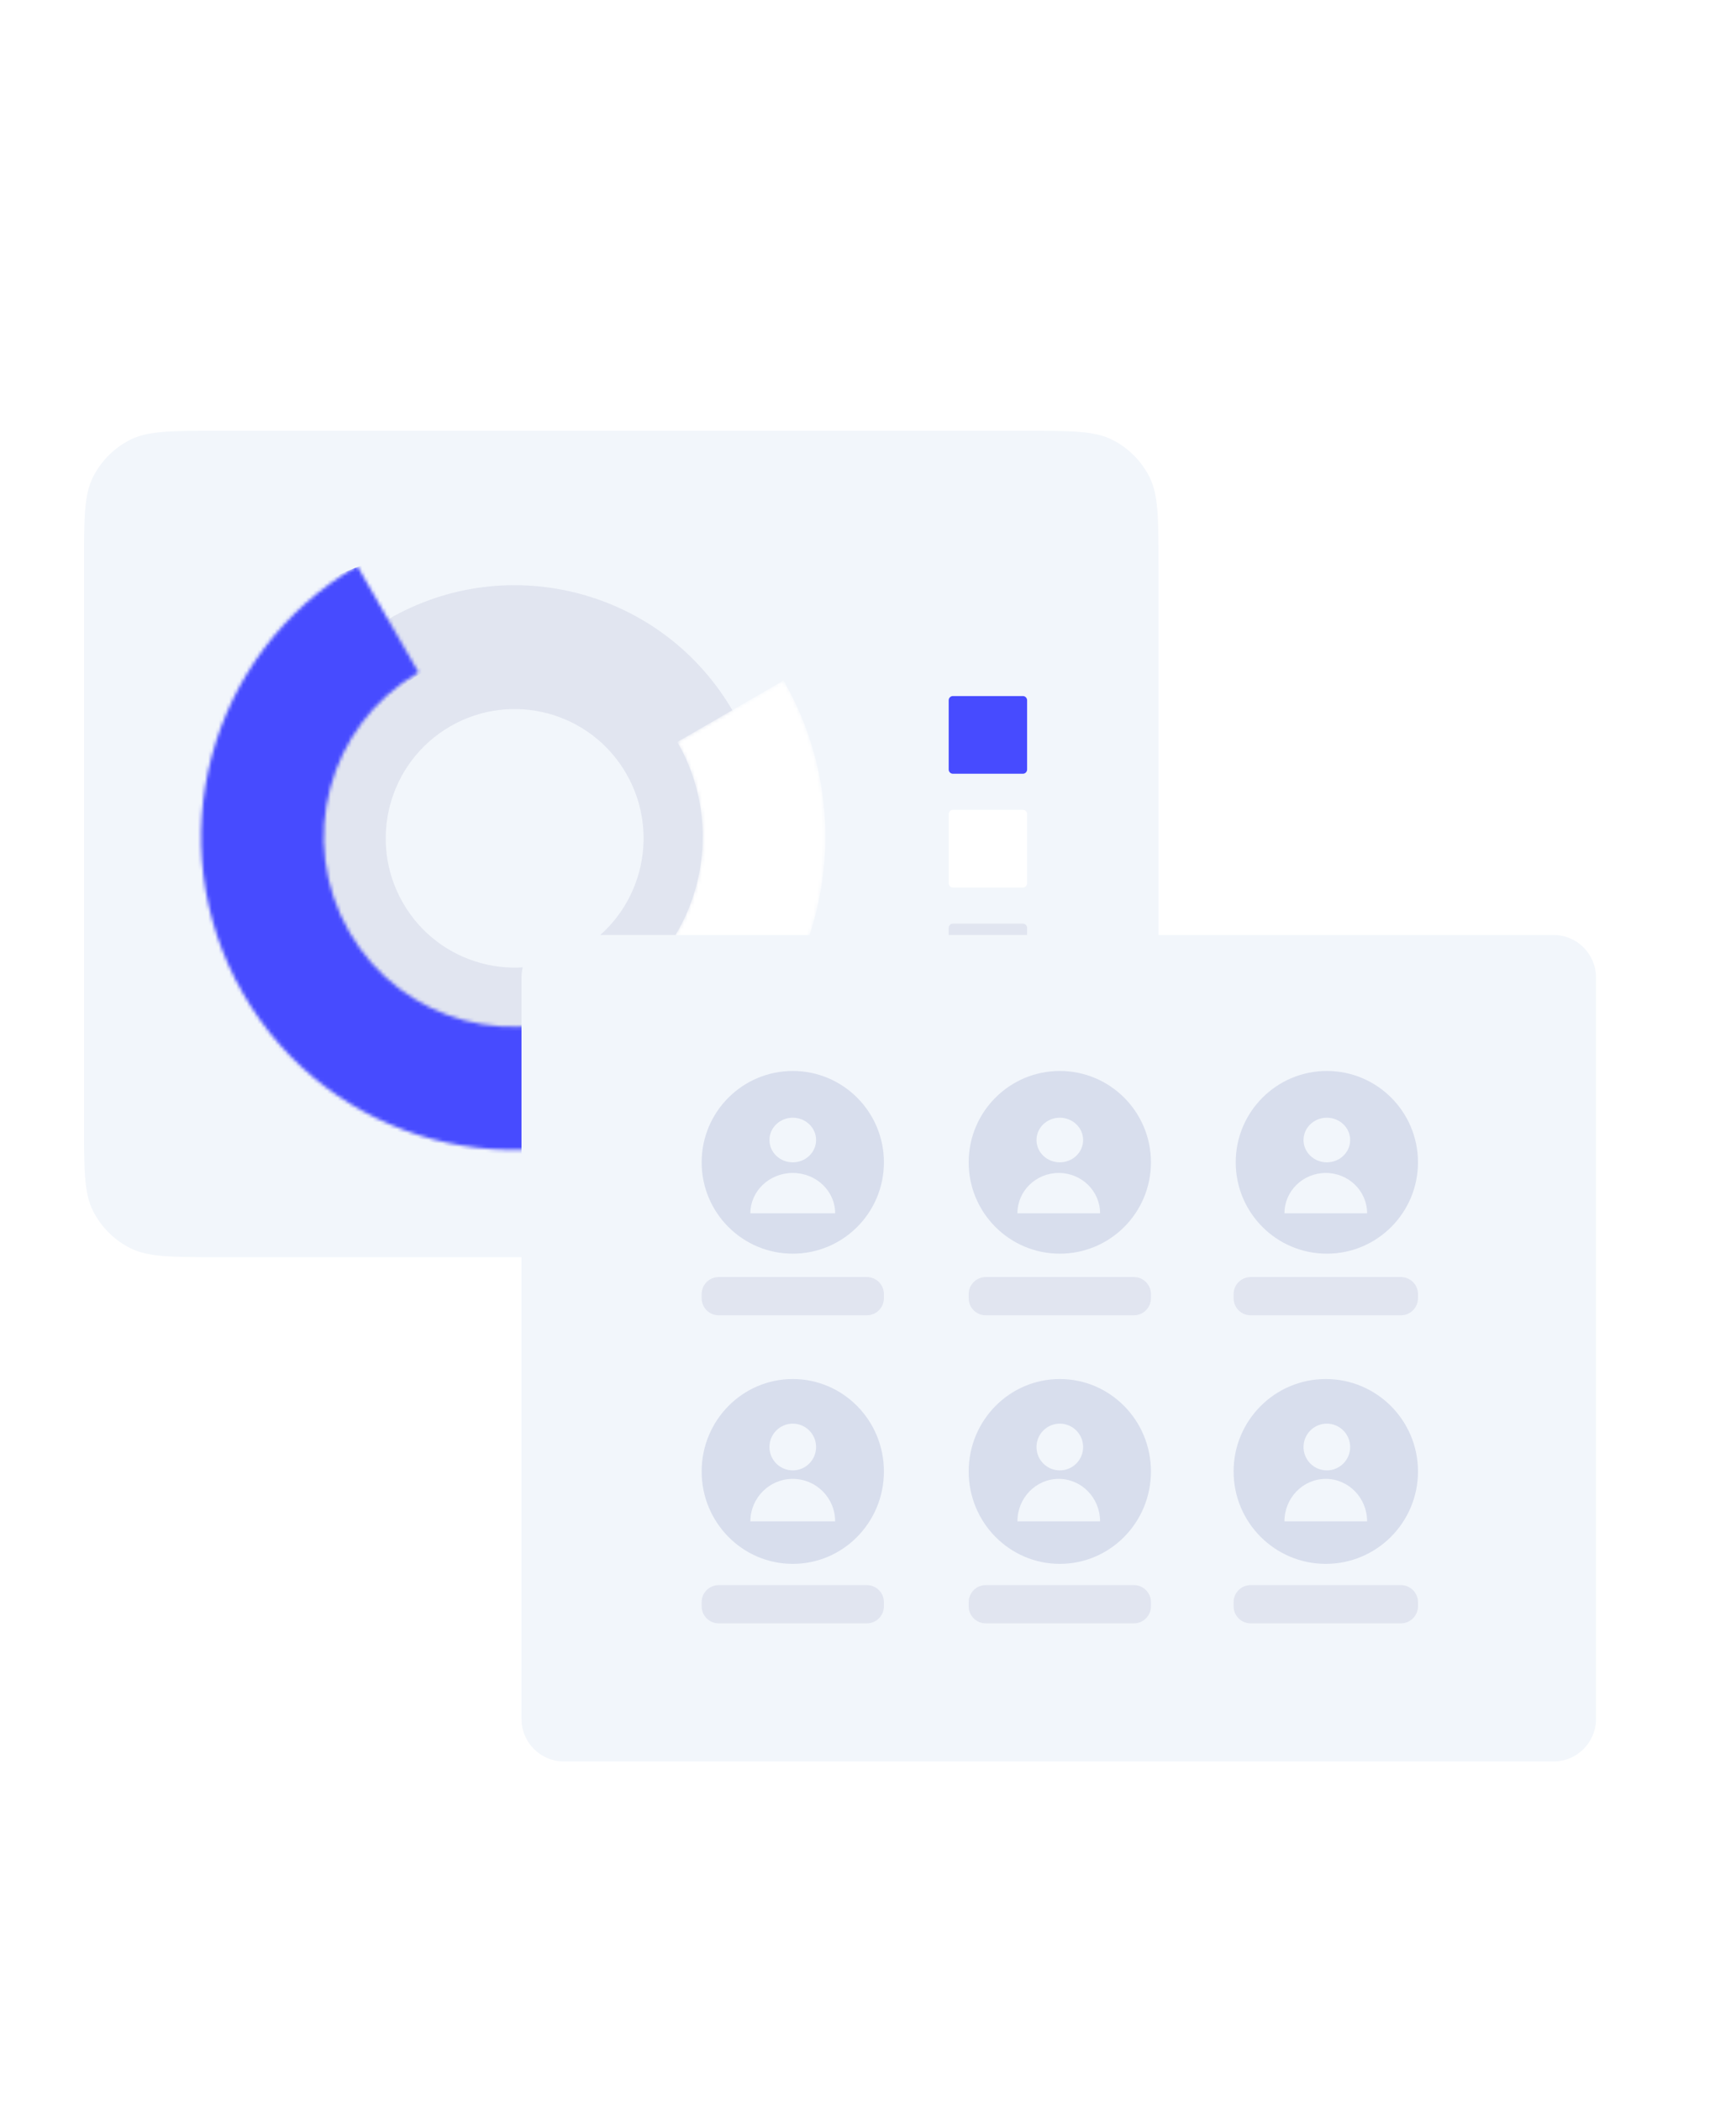 <svg width="496" height="600" viewBox="0 0 496 600" fill="none" xmlns="http://www.w3.org/2000/svg">
<g filter="url(#filter0_dd_384_5301)">
<g clip-path="url(#clip0_384_5301)">
<path d="M320.101 115H36.111C29.422 115 24 120.432 24 127.134V338.866C24 345.568 29.422 351 36.111 351H320.101C326.789 351 332.211 345.568 332.211 338.866V127.134C332.211 120.432 326.789 115 320.101 115Z" fill="#F2F6FB"/>
<path d="M183.103 293.992C217.601 274.032 229.421 229.825 209.505 195.254C189.589 160.684 145.478 148.84 110.981 168.8C76.483 188.76 64.663 232.967 84.579 267.537C104.495 302.108 148.606 313.952 183.103 293.992ZM165.458 263.362C147.841 273.556 125.314 267.507 115.143 249.853C104.973 232.198 111.009 209.623 128.626 199.429C146.243 189.236 168.77 195.285 178.941 212.939C189.111 230.594 183.075 253.169 165.458 263.362Z" fill="#E1E5F0"/>
<mask id="mask0_384_5301" style="mask-type:alpha" maskUnits="userSpaceOnUse" x="57" y="153" width="179" height="168">
<path d="M102.069 153.617C59.419 178.296 44.802 232.947 69.421 275.683C94.04 318.419 148.573 333.058 191.223 308.38C233.873 283.701 248.49 229.05 223.871 186.314L193.511 203.881C208.452 229.816 199.581 262.982 173.698 277.958C147.815 292.935 114.721 284.051 99.781 258.116C84.84 232.181 93.711 199.015 119.594 184.039L102.069 153.617Z" fill="white"/>
</mask>
<g mask="url(#mask0_384_5301)">
<path d="M102.068 153.617C59.418 178.295 44.802 232.946 69.421 275.683C94.041 318.419 148.574 333.058 191.224 308.38C233.874 283.702 248.49 229.051 223.87 186.315L193.511 203.881C208.451 229.817 199.581 262.982 173.699 277.959C147.816 292.935 114.722 284.051 99.781 258.116C84.84 232.18 93.711 199.015 119.593 184.038L102.068 153.617Z" fill="white"/>
<path d="M103.614 153.388C56.342 169.504 40.731 235.057 65.355 277.799C89.979 320.542 164.969 335.444 192.784 308.173L175.466 275.798C149.464 290.843 116.061 283.961 101.118 258.022C86.175 232.083 95.14 198.859 121.142 183.814L103.614 153.388Z" fill="#474BFF"/>
</g>
<path d="M292.246 190.765H272.264C271.595 190.765 271.053 191.308 271.053 191.978V211.742C271.053 212.412 271.595 212.955 272.264 212.955H292.246C292.915 212.955 293.457 212.412 293.457 211.742V191.978C293.457 191.308 292.915 190.765 292.246 190.765Z" fill="#474BFF"/>
<path d="M292.246 223.258H272.264C271.595 223.258 271.053 223.801 271.053 224.471V244.235C271.053 244.905 271.595 245.448 272.264 245.448H292.246C292.915 245.448 293.457 244.905 293.457 244.235V224.471C293.457 223.801 292.915 223.258 292.246 223.258Z" fill="white"/>
<path d="M292.246 255.751H272.264C271.595 255.751 271.053 256.294 271.053 256.964V276.728C271.053 277.398 271.595 277.941 272.264 277.941H292.246C292.915 277.941 293.457 277.398 293.457 276.728V256.964C293.457 256.294 292.915 255.751 292.246 255.751Z" fill="#E1E5F0"/>
</g>
</g>
<g filter="url(#filter1_ddd_384_5301)">
<path d="M443.89 249H161.11C154.422 249 149 254.432 149 261.134V472.866C149 479.568 154.422 485 161.11 485H443.89C450.578 485 456 479.568 456 472.866V261.134C456 254.432 450.578 249 443.89 249Z" fill="#F2F6FB"/>
<path d="M226.508 340.002C240.888 340.002 252.546 328.322 252.546 313.915C252.546 299.507 240.888 287.827 226.508 287.827C212.128 287.827 200.471 299.507 200.471 313.915C200.471 328.322 212.128 340.002 226.508 340.002Z" fill="#D8DEED"/>
<path d="M302.804 340.002C317.184 340.002 328.842 328.322 328.842 313.915C328.842 299.507 317.184 287.827 302.804 287.827C288.424 287.827 276.767 299.507 276.767 313.915C276.767 328.322 288.424 340.002 302.804 340.002Z" fill="#D8DEED"/>
<path d="M379.1 340.002C393.48 340.002 405.137 328.322 405.137 313.915C405.137 299.507 393.48 287.827 379.1 287.827C364.72 287.827 353.062 299.507 353.062 313.915C353.062 328.322 364.72 340.002 379.1 340.002Z" fill="#D8DEED"/>
<path d="M226.508 428.578C240.888 428.578 252.546 416.763 252.546 402.187C252.546 387.612 240.888 375.797 226.508 375.797C212.128 375.797 200.471 387.612 200.471 402.187C200.471 416.763 212.128 428.578 226.508 428.578Z" fill="#D8DEED"/>
<path d="M302.804 428.578C317.184 428.578 328.842 416.763 328.842 402.187C328.842 387.612 317.184 375.797 302.804 375.797C288.424 375.797 276.767 387.612 276.767 402.187C276.767 416.763 288.424 428.578 302.804 428.578Z" fill="#D8DEED"/>
<path d="M378.797 428.578C393.345 428.578 405.138 416.763 405.138 402.187C405.138 387.612 393.345 375.797 378.797 375.797C364.25 375.797 352.457 387.612 352.457 402.187C352.457 416.763 364.25 428.578 378.797 428.578Z" fill="#D8DEED"/>
<path d="M226.508 313.915C222.829 313.915 219.847 311.063 219.847 307.545C219.847 304.027 222.829 301.175 226.508 301.175C230.187 301.175 233.169 304.027 233.169 307.545C233.169 311.063 230.187 313.915 226.508 313.915ZM226.508 316.948C233.196 316.948 238.618 322.109 238.618 328.475H214.397C214.397 322.109 219.819 316.948 226.508 316.948Z" fill="#F2F6FB"/>
<path d="M302.802 313.915C299.123 313.915 296.141 311.063 296.141 307.545C296.141 304.027 299.123 301.175 302.802 301.175C306.481 301.175 309.463 304.027 309.463 307.545C309.463 311.063 306.481 313.915 302.802 313.915ZM302.499 316.949C309.02 316.949 314.307 322.109 314.307 328.476H290.691C290.691 322.109 295.978 316.949 302.499 316.949Z" fill="#F2F6FB"/>
<path d="M379.098 313.915C375.419 313.915 372.437 311.063 372.437 307.545C372.437 304.027 375.419 301.175 379.098 301.175C382.776 301.175 385.759 304.027 385.759 307.545C385.759 311.063 382.776 313.915 379.098 313.915ZM378.795 316.949C385.316 316.949 390.603 322.109 390.603 328.476H366.987C366.987 322.109 372.274 316.949 378.795 316.949Z" fill="#F2F6FB"/>
<path d="M226.506 401.884C222.827 401.884 219.845 398.896 219.845 395.211C219.845 391.525 222.827 388.537 226.506 388.537C230.185 388.537 233.167 391.525 233.167 395.211C233.167 398.896 230.185 401.884 226.506 401.884ZM226.506 404.311C233.194 404.311 238.616 409.743 238.616 416.445H214.396C214.396 409.743 219.818 404.311 226.506 404.311Z" fill="#F2F6FB"/>
<path d="M302.802 401.884C299.123 401.884 296.141 398.896 296.141 395.211C296.141 391.525 299.123 388.537 302.802 388.537C306.481 388.537 309.463 391.525 309.463 395.211C309.463 398.896 306.481 401.884 302.802 401.884ZM302.499 404.311C309.02 404.311 314.307 409.743 314.307 416.445H290.691C290.691 409.743 295.978 404.311 302.499 404.311Z" fill="#F2F6FB"/>
<path d="M379.097 401.884C375.418 401.884 372.436 398.896 372.436 395.211C372.436 391.525 375.418 388.537 379.097 388.537C382.775 388.537 385.758 391.525 385.758 395.211C385.758 398.896 382.775 401.884 379.097 401.884ZM378.794 404.311C385.315 404.311 390.602 409.743 390.602 416.445H366.986C366.986 409.743 372.273 404.311 378.794 404.311Z" fill="#F2F6FB"/>
<path d="M247.677 346.676H205.338C202.649 346.676 200.47 348.86 200.47 351.554V352.719C200.47 355.413 202.649 357.597 205.338 357.597H247.677C250.365 357.597 252.545 355.413 252.545 352.719V351.554C252.545 348.86 250.365 346.676 247.677 346.676Z" fill="#E1E5F0"/>
<path d="M323.972 346.676H281.634C278.945 346.676 276.766 348.86 276.766 351.554V352.719C276.766 355.413 278.945 357.597 281.634 357.597H323.972C326.661 357.597 328.841 355.413 328.841 352.719V351.554C328.841 348.86 326.661 346.676 323.972 346.676Z" fill="#E1E5F0"/>
<path d="M400.268 346.676H357.324C354.636 346.676 352.456 348.86 352.456 351.554V352.719C352.456 355.413 354.636 357.597 357.324 357.597H400.268C402.957 357.597 405.137 355.413 405.137 352.719V351.554C405.137 348.86 402.957 346.676 400.268 346.676Z" fill="#E1E5F0"/>
<path d="M247.677 434.645H205.338C202.649 434.645 200.47 436.829 200.47 439.523V440.688C200.47 443.382 202.649 445.566 205.338 445.566H247.677C250.365 445.566 252.545 443.382 252.545 440.688V439.523C252.545 436.829 250.365 434.645 247.677 434.645Z" fill="#E1E5F0"/>
<path d="M323.972 434.645H281.634C278.945 434.645 276.766 436.829 276.766 439.523V440.688C276.766 443.382 278.945 445.566 281.634 445.566H323.972C326.661 445.566 328.841 443.382 328.841 440.688V439.523C328.841 436.829 326.661 434.645 323.972 434.645Z" fill="#E1E5F0"/>
<path d="M400.268 434.645H357.324C354.636 434.645 352.456 436.829 352.456 439.523V440.688C352.456 443.382 354.636 445.566 357.324 445.566H400.268C402.957 445.566 405.137 443.382 405.137 440.688V439.523C405.137 436.829 402.957 434.645 400.268 434.645Z" fill="#E1E5F0"/>
</g>
<defs>
<filter id="filter0_dd_384_5301" x="0" y="99" width="355" height="284" filterUnits="userSpaceOnUse" color-interpolation-filters="sRGB">
<feFlood flood-opacity="0" result="BackgroundImageFix"/>
<feColorMatrix in="SourceAlpha" type="matrix" values="0 0 0 0 0 0 0 0 0 0 0 0 0 0 0 0 0 0 127 0" result="hardAlpha"/>
<feMorphology radius="1" operator="dilate" in="SourceAlpha" result="effect1_dropShadow_384_5301"/>
<feOffset/>
<feGaussianBlur stdDeviation="0.5"/>
<feComposite in2="hardAlpha" operator="out"/>
<feColorMatrix type="matrix" values="0 0 0 0 0 0 0 0 0 0 0 0 0 0 0 0 0 0 0.03 0"/>
<feBlend mode="normal" in2="BackgroundImageFix" result="effect1_dropShadow_384_5301"/>
<feColorMatrix in="SourceAlpha" type="matrix" values="0 0 0 0 0 0 0 0 0 0 0 0 0 0 0 0 0 0 127 0" result="hardAlpha"/>
<feOffset dy="8"/>
<feGaussianBlur stdDeviation="12"/>
<feComposite in2="hardAlpha" operator="out"/>
<feColorMatrix type="matrix" values="0 0 0 0 0 0 0 0 0 0 0 0 0 0 0 0 0 0 0.12 0"/>
<feBlend mode="normal" in2="effect1_dropShadow_384_5301" result="effect2_dropShadow_384_5301"/>
<feBlend mode="normal" in="SourceGraphic" in2="effect2_dropShadow_384_5301" result="shape"/>
</filter>
<filter id="filter1_ddd_384_5301" x="109" y="225" width="387" height="316" filterUnits="userSpaceOnUse" color-interpolation-filters="sRGB">
<feFlood flood-opacity="0" result="BackgroundImageFix"/>
<feColorMatrix in="SourceAlpha" type="matrix" values="0 0 0 0 0 0 0 0 0 0 0 0 0 0 0 0 0 0 127 0" result="hardAlpha"/>
<feMorphology radius="1" operator="dilate" in="SourceAlpha" result="effect1_dropShadow_384_5301"/>
<feOffset/>
<feGaussianBlur stdDeviation="0.5"/>
<feComposite in2="hardAlpha" operator="out"/>
<feColorMatrix type="matrix" values="0 0 0 0 0 0 0 0 0 0 0 0 0 0 0 0 0 0 0.03 0"/>
<feBlend mode="normal" in2="BackgroundImageFix" result="effect1_dropShadow_384_5301"/>
<feColorMatrix in="SourceAlpha" type="matrix" values="0 0 0 0 0 0 0 0 0 0 0 0 0 0 0 0 0 0 127 0" result="hardAlpha"/>
<feMorphology radius="1" operator="dilate" in="SourceAlpha" result="effect2_dropShadow_384_5301"/>
<feOffset dy="2"/>
<feGaussianBlur stdDeviation="4"/>
<feComposite in2="hardAlpha" operator="out"/>
<feColorMatrix type="matrix" values="0 0 0 0 0 0 0 0 0 0 0 0 0 0 0 0 0 0 0.05 0"/>
<feBlend mode="normal" in2="effect1_dropShadow_384_5301" result="effect2_dropShadow_384_5301"/>
<feColorMatrix in="SourceAlpha" type="matrix" values="0 0 0 0 0 0 0 0 0 0 0 0 0 0 0 0 0 0 127 0" result="hardAlpha"/>
<feOffset dy="16"/>
<feGaussianBlur stdDeviation="20"/>
<feComposite in2="hardAlpha" operator="out"/>
<feColorMatrix type="matrix" values="0 0 0 0 0 0 0 0 0 0 0 0 0 0 0 0 0 0 0.16 0"/>
<feBlend mode="normal" in2="effect2_dropShadow_384_5301" result="effect3_dropShadow_384_5301"/>
<feBlend mode="normal" in="SourceGraphic" in2="effect3_dropShadow_384_5301" result="shape"/>
</filter>
<clipPath id="clip0_384_5301">
<path d="M24 153.476C24 140.008 24 133.274 26.621 128.13C28.927 123.605 32.605 119.927 37.13 117.621C42.274 115 49.008 115 62.476 115H292.524C305.992 115 312.726 115 317.87 117.621C322.395 119.927 326.073 123.605 328.379 128.13C331 133.274 331 140.008 331 153.476V312.524C331 325.992 331 332.726 328.379 337.87C326.073 342.395 322.395 346.073 317.87 348.379C312.726 351 305.992 351 292.524 351H62.476C49.008 351 42.274 351 37.13 348.379C32.605 346.073 28.927 342.395 26.621 337.87C24 332.726 24 325.992 24 312.524V153.476Z" fill="white"/>
</clipPath>
</defs>
</svg>
